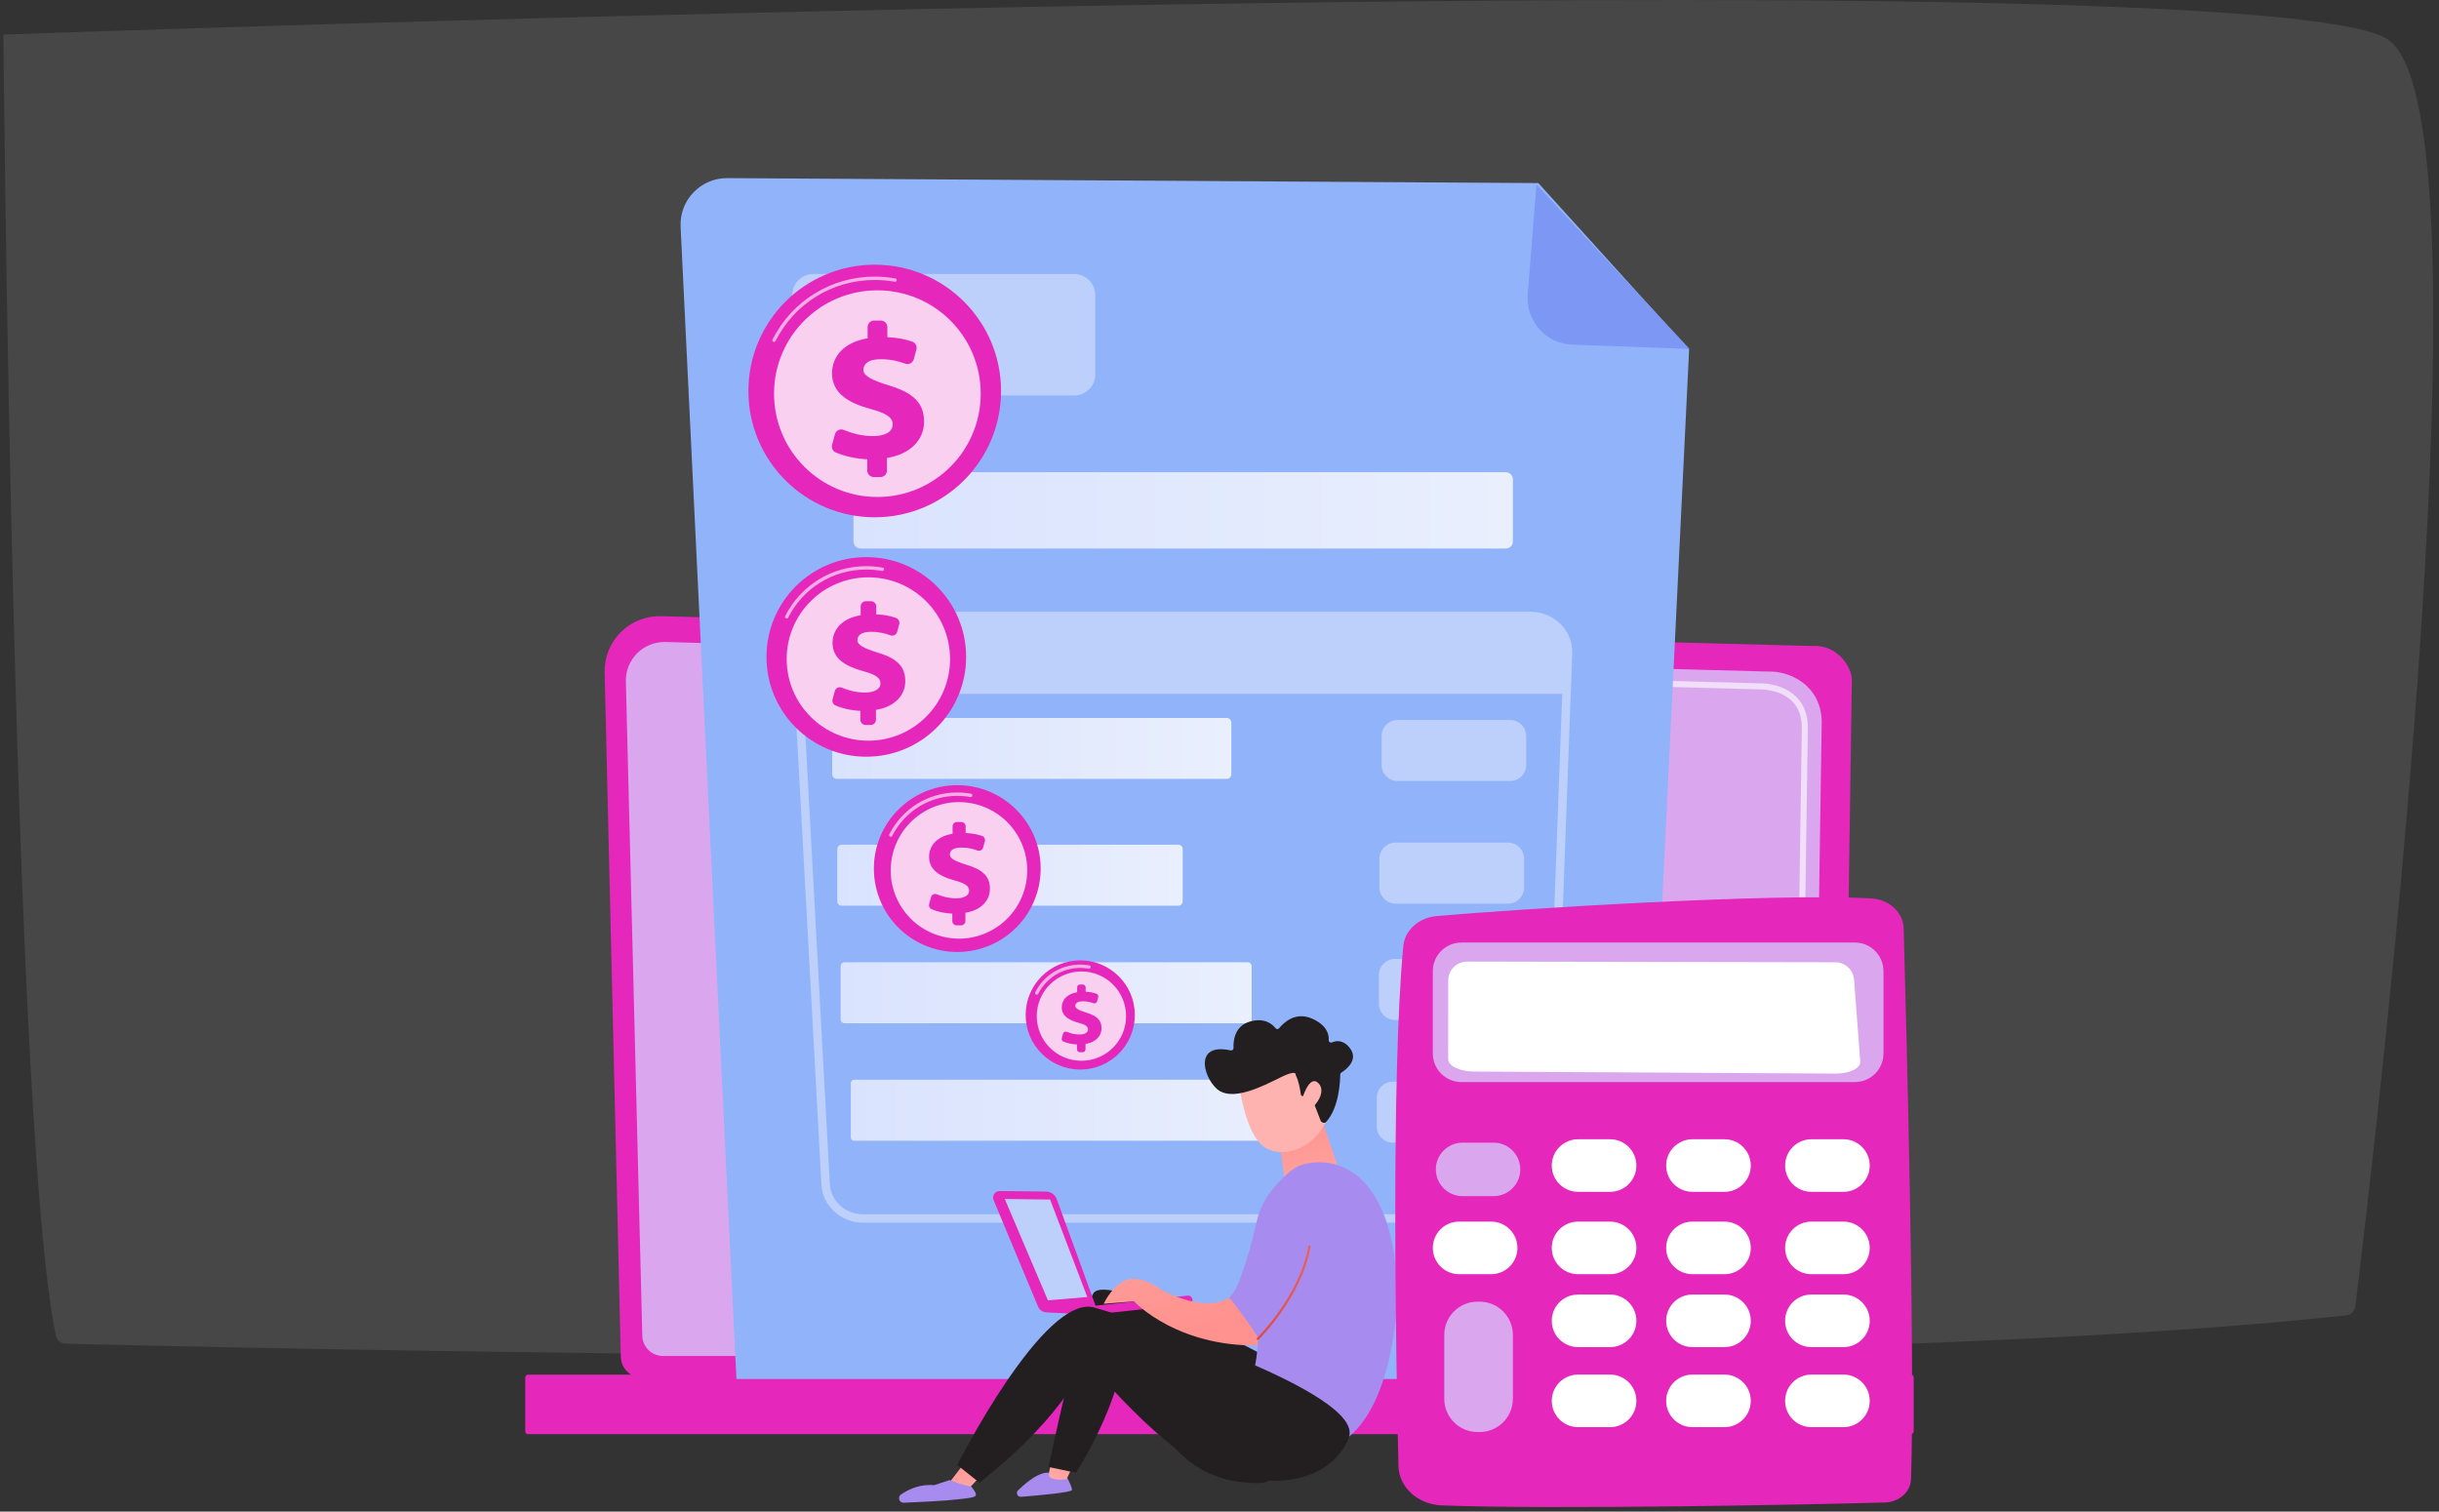<svg width="534" height="331" viewBox="0 0 534 331" fill="none" xmlns="http://www.w3.org/2000/svg">
<rect x="0" y="0" width="534" height="331" fill="#333333" stroke="none"/>
<g clip-path="url(#clip0_1882_5366)">
<path opacity="0.2" fill-rule="evenodd" clip-rule="evenodd" d="M0.742 7.576C0.742 7.576 496.908 -10.236 522.992 8.764C546.241 25.702 521.352 239.759 515.672 286.131C515.543 287.134 514.735 287.91 513.68 288.028C383.098 302.136 78.923 295.779 14.387 294.227C13.321 294.197 12.443 293.49 12.232 292.498C2.768 247.216 0.742 7.576 0.742 7.576Z" fill="#999999"/>
<path d="M135.918 296.973C135.918 299.592 138.066 301.734 140.686 301.734H398.534C401.154 301.734 403.302 299.592 403.302 296.973L405.45 148.795C405.45 146.175 402.366 141.06 396.707 141.447L144.714 134.924C141.426 134.839 138.243 136.103 135.912 138.427C133.58 140.752 132.31 143.929 132.382 147.216L135.918 296.973Z" fill="#E527BB"/>
<path d="M140.625 292.402C140.625 294.884 142.656 296.914 145.138 296.914H392.318C394.8 296.914 396.83 294.884 396.83 292.402L398.854 157.885C398.618 149.79 391.519 146.882 387.216 147.053L145.694 140.576C143.383 140.517 141.149 141.407 139.512 143.038C137.875 144.669 136.971 146.909 137.03 149.22L140.625 292.402Z" fill="#DAA7EE"/>
<path d="M394.15 228.496C394.143 228.496 394.143 228.496 394.137 228.496C393.77 228.49 393.482 228.189 393.488 227.828L393.646 216.918C393.652 216.557 393.947 216.269 394.307 216.269C394.314 216.269 394.314 216.269 394.32 216.269C394.687 216.276 394.975 216.577 394.968 216.937L394.811 227.848C394.805 228.208 394.51 228.496 394.15 228.496Z" fill="white"/>
<path opacity="0.62" d="M394.543 201.763C394.537 201.763 394.537 201.763 394.53 201.763C394.163 201.757 393.875 201.455 393.882 201.095L394.497 159.312C394.484 156.83 393.731 154.846 392.258 153.438C389.507 150.799 385.139 150.936 384.949 150.943L307.756 148.873C307.389 148.867 307.101 148.559 307.114 148.192C307.12 147.825 307.402 147.518 307.795 147.55L384.942 149.62C385.42 149.594 390.077 149.508 393.174 152.482C394.917 154.152 395.807 156.45 395.82 159.319L395.205 201.115C395.198 201.475 394.903 201.763 394.543 201.763Z" fill="white"/>
<path d="M115.616 314.033H418.377C418.711 314.033 418.993 313.758 418.993 313.418V301.623C418.993 301.289 418.718 301.007 418.377 301.007H115.616C115.282 301.007 115 301.282 115 301.623V313.418C115 313.758 115.275 314.033 115.616 314.033Z" fill="#E527BB"/>
<path d="M336.813 40.087L159.229 39C153.394 38.967 148.724 43.84 149.013 49.669L161.233 301.963H358.844L369.82 76.552L336.813 40.087Z" fill="#91B3FA"/>
<path d="M344.262 75.472C338.48 75.269 334.033 70.285 334.485 64.515L336.39 40.421L369.922 76.402L344.262 75.472Z" fill="#7D97F4"/>
<path d="M268.565 170.557H183.231C182.662 170.557 182.203 170.099 182.203 169.529V158.232C182.203 157.662 182.662 157.204 183.231 157.204H268.565C269.135 157.204 269.593 157.662 269.593 158.232V169.529C269.6 170.092 269.135 170.557 268.565 170.557Z" fill="url(#paint0_linear_1882_5366)"/>
<path d="M330.636 171.009H306.012C304.067 171.009 302.488 169.431 302.488 167.486V161.172C302.488 159.227 304.067 157.649 306.012 157.649H330.636C332.581 157.649 334.159 159.227 334.159 161.172V167.486C334.159 169.431 332.581 171.009 330.636 171.009Z" fill="#BDD0FB"/>
<path d="M330.167 197.873H305.543C303.598 197.873 302.02 196.295 302.02 194.35V188.037C302.02 186.092 303.598 184.513 305.543 184.513H330.167C332.112 184.513 333.691 186.092 333.691 188.037V194.35C333.691 196.301 332.112 197.873 330.167 197.873Z" fill="#BDD0FB"/>
<path d="M330.054 223.336H305.43C303.485 223.336 301.906 221.758 301.906 219.812V213.499C301.906 211.554 303.485 209.976 305.43 209.976H330.054C331.999 209.976 333.577 211.554 333.577 213.499V219.812C333.584 221.758 332.006 223.336 330.054 223.336Z" fill="#BDD0FB"/>
<path d="M329.589 250.206H304.965C303.02 250.206 301.441 248.628 301.441 246.683V240.37C301.441 238.425 303.02 236.846 304.965 236.846H329.589C331.534 236.846 333.112 238.425 333.112 240.37V246.683C333.112 248.628 331.541 250.206 329.589 250.206Z" fill="#BDD0FB"/>
<path d="M257.999 198.319H184.27C183.746 198.319 183.32 197.893 183.32 197.369V185.915C183.32 185.391 183.746 184.965 184.27 184.965H257.999C258.523 184.965 258.949 185.391 258.949 185.915V197.369C258.955 197.893 258.529 198.319 257.999 198.319Z" fill="url(#paint1_linear_1882_5366)"/>
<path d="M273.204 224.063H184.897C184.432 224.063 184.059 223.689 184.059 223.224V211.548C184.059 211.083 184.432 210.709 184.897 210.709H273.204C273.669 210.709 274.042 211.083 274.042 211.548V223.224C274.042 223.689 273.669 224.063 273.204 224.063Z" fill="url(#paint2_linear_1882_5366)"/>
<path d="M284.052 249.787H187.015C186.609 249.787 186.281 249.46 186.281 249.054V237.161C186.281 236.755 186.609 236.427 187.015 236.427H284.052C284.458 236.427 284.785 236.755 284.785 237.161V249.054C284.785 249.453 284.458 249.787 284.052 249.787Z" fill="url(#paint3_linear_1882_5366)"/>
<path d="M329.67 120.11H188.434C187.563 120.11 186.855 119.403 186.855 118.532V104.982C186.855 104.111 187.563 103.403 188.434 103.403H329.664C330.535 103.403 331.242 104.111 331.242 104.982V118.532C331.248 119.409 330.541 120.11 329.67 120.11Z" fill="url(#paint4_linear_1882_5366)"/>
<path d="M174.936 151.938H342.971L343.305 142.973C343.469 138.5 339.749 134.904 335.099 134.904H182.644C177.942 134.904 174.202 138.585 174.445 143.104L174.936 151.938Z" fill="#BDD0FB"/>
<path d="M330.809 267.732H188.964C184.104 267.732 180.096 264.058 179.841 259.368L173.521 143.241C173.39 140.857 174.235 138.578 175.905 136.823C177.634 135.002 180.09 133.955 182.644 133.955H335.099C337.627 133.955 340.063 134.976 341.785 136.764C343.449 138.487 344.313 140.739 344.228 143.09L339.938 259.218C339.762 263.992 335.754 267.732 330.809 267.732ZM182.644 135.808C180.594 135.808 178.629 136.64 177.247 138.1C175.938 139.489 175.27 141.276 175.368 143.149L181.688 259.277C181.891 262.984 185.087 265.885 188.957 265.885H330.803C334.745 265.885 337.941 262.931 338.078 259.159L342.368 143.032C342.434 141.185 341.752 139.416 340.443 138.054C339.067 136.627 337.116 135.808 335.092 135.808H182.644Z" fill="#BDD0FB"/>
<path d="M235.171 86.599H178.083C175.529 86.599 173.453 84.529 173.453 81.969V64.627C173.453 62.073 175.523 59.997 178.083 59.997H235.171C237.725 59.997 239.801 62.066 239.801 64.627V81.975C239.795 84.529 237.725 86.599 235.171 86.599Z" fill="#BDD0FB"/>
<path d="M191.516 113.273C206.79 113.273 219.172 100.891 219.172 85.616C219.172 70.342 206.79 57.96 191.516 57.96C176.242 57.96 163.859 70.342 163.859 85.616C163.859 100.891 176.242 113.273 191.516 113.273Z" fill="#E527BB"/>
<path d="M191.514 112.349C206.279 112.349 218.248 100.38 218.248 85.616C218.248 70.852 206.279 58.883 191.514 58.883C176.75 58.883 164.781 70.852 164.781 85.616C164.781 100.38 176.75 112.349 191.514 112.349Z" fill="#E527BB"/>
<path opacity="0.62" d="M169.465 74.882C169.406 74.882 169.354 74.869 169.301 74.843C169.118 74.751 169.046 74.528 169.137 74.345C173.427 65.844 182 60.566 191.515 60.566C193.035 60.566 194.554 60.703 196.034 60.972C196.237 61.011 196.368 61.201 196.329 61.404C196.29 61.607 196.1 61.738 195.897 61.699C194.462 61.437 192.982 61.306 191.509 61.306C182.275 61.306 173.957 66.427 169.792 74.672C169.733 74.803 169.602 74.882 169.465 74.882Z" fill="white"/>
<path opacity="0.78" d="M192.096 108.826C204.592 108.826 214.723 98.695 214.723 86.199C214.723 73.702 204.592 63.572 192.096 63.572C179.599 63.572 169.469 73.702 169.469 86.199C169.469 98.695 179.599 108.826 192.096 108.826Z" fill="white"/>
<path d="M189.875 103.017V100.561C187.307 100.456 184.773 99.854 182.965 99.061C182.324 98.78 181.996 98.059 182.179 97.378L182.808 95.086C183.037 94.248 183.954 93.809 184.753 94.149C186.541 94.896 188.748 95.492 191.132 95.492C193.601 95.492 195.448 94.654 195.448 92.938C195.448 91.386 194.027 90.469 190.588 89.546C185.69 88.203 182.166 86.068 182.166 81.752C182.166 77.855 185.015 74.882 189.96 74.083V71.621C189.96 70.828 190.602 70.186 191.394 70.186H192.841C193.634 70.186 194.276 70.828 194.276 71.621V73.834C196.653 73.933 198.382 74.339 199.751 74.817C200.451 75.066 200.838 75.819 200.641 76.539L200.065 78.661C199.842 79.48 198.971 79.925 198.179 79.63C196.915 79.152 195.127 78.654 192.809 78.654C189.875 78.654 189.036 79.873 189.036 80.96C189.036 82.302 190.798 83.219 194.61 84.398C200.058 86.029 202.318 88.295 202.318 92.355C202.318 96.081 199.554 99.434 194.19 100.273V103.03C194.19 103.822 193.549 104.464 192.756 104.464H191.309C190.516 104.451 189.875 103.809 189.875 103.017Z" fill="#E527BB"/>
<path d="M209.587 208.45C219.671 208.45 227.846 200.275 227.846 190.191C227.846 180.107 219.671 171.932 209.587 171.932C199.503 171.932 191.328 180.107 191.328 190.191C191.328 200.275 199.503 208.45 209.587 208.45Z" fill="#E527BB"/>
<path d="M209.59 207.847C219.341 207.847 227.246 199.942 227.246 190.191C227.246 180.44 219.341 172.535 209.59 172.535C199.839 172.535 191.934 180.44 191.934 190.191C191.934 199.942 199.839 207.847 209.59 207.847Z" fill="#E527BB"/>
<path opacity="0.62" d="M195.027 183.229C194.968 183.229 194.916 183.216 194.864 183.19C194.68 183.098 194.608 182.876 194.7 182.692C197.555 177.041 203.259 173.524 209.586 173.524C210.594 173.524 211.609 173.615 212.592 173.792C212.795 173.831 212.926 174.021 212.887 174.224C212.847 174.427 212.657 174.558 212.454 174.526C211.511 174.355 210.549 174.27 209.579 174.27C203.528 174.27 198.079 177.63 195.355 183.033C195.289 183.151 195.165 183.229 195.027 183.229Z" fill="white"/>
<path opacity="0.78" d="M224.759 192.657C225.903 184.484 220.205 176.929 212.032 175.785C203.858 174.64 196.304 180.338 195.159 188.512C194.014 196.685 199.712 204.24 207.886 205.384C216.06 206.529 223.614 200.831 224.759 192.657Z" fill="white"/>
<path d="M208.505 201.685V200.06C206.809 199.995 205.132 199.595 203.947 199.071C203.521 198.888 203.305 198.41 203.429 197.958L203.842 196.445C203.993 195.889 204.595 195.6 205.126 195.823C206.304 196.321 207.765 196.707 209.337 196.707C210.967 196.707 212.186 196.151 212.186 195.018C212.186 193.996 211.242 193.387 208.977 192.778C205.741 191.894 203.416 190.479 203.416 187.63C203.416 185.057 205.296 183.092 208.564 182.568V180.944C208.564 180.42 208.99 179.994 209.514 179.994H210.47C210.994 179.994 211.419 180.42 211.419 180.944V182.404C212.985 182.47 214.131 182.738 215.034 183.053C215.499 183.216 215.755 183.714 215.624 184.192L215.244 185.594C215.1 186.131 214.524 186.432 214 186.229C213.168 185.914 211.989 185.587 210.457 185.587C208.518 185.587 207.968 186.393 207.968 187.106C207.968 187.991 209.127 188.6 211.649 189.372C215.244 190.453 216.737 191.946 216.737 194.631C216.737 197.094 214.91 199.307 211.367 199.857V201.678C211.367 202.202 210.941 202.628 210.417 202.628H209.461C208.924 202.628 208.505 202.208 208.505 201.685Z" fill="#E527BB"/>
<path d="M236.511 234.194C243.111 234.194 248.463 228.843 248.463 222.242C248.463 215.641 243.111 210.29 236.511 210.29C229.91 210.29 224.559 215.641 224.559 222.242C224.559 228.843 229.91 234.194 236.511 234.194Z" fill="#E527BB"/>
<path d="M236.513 233.795C242.894 233.795 248.066 228.622 248.066 222.242C248.066 215.862 242.894 210.69 236.513 210.69C230.133 210.69 224.961 215.862 224.961 222.242C224.961 228.622 230.133 233.795 236.513 233.795Z" fill="#E527BB"/>
<path opacity="0.62" d="M226.984 217.815C226.925 217.815 226.873 217.802 226.821 217.775C226.637 217.684 226.565 217.461 226.657 217.278C228.543 213.532 232.322 211.207 236.513 211.207C237.181 211.207 237.849 211.266 238.504 211.384C238.707 211.423 238.838 211.613 238.799 211.816C238.76 212.019 238.57 212.15 238.367 212.117C237.758 212.006 237.135 211.947 236.507 211.947C232.597 211.947 229.074 214.115 227.312 217.612C227.246 217.743 227.115 217.815 226.984 217.815Z" fill="white"/>
<path opacity="0.78" d="M236.77 232.275C242.17 232.275 246.548 227.897 246.548 222.497C246.548 217.097 242.17 212.72 236.77 212.72C231.37 212.72 226.992 217.097 226.992 222.497C226.992 227.897 231.37 232.275 236.77 232.275Z" fill="white"/>
<path d="M235.797 229.767V228.706C234.691 228.66 233.59 228.398 232.811 228.058C232.536 227.933 232.392 227.625 232.471 227.331L232.739 226.342C232.837 225.975 233.237 225.792 233.584 225.936C234.357 226.257 235.313 226.519 236.341 226.519C237.409 226.519 238.208 226.158 238.208 225.412C238.208 224.744 237.592 224.344 236.105 223.945C233.99 223.369 232.464 222.445 232.464 220.579C232.464 218.896 233.695 217.612 235.83 217.265V216.204C235.83 215.863 236.105 215.582 236.452 215.582H237.075C237.415 215.582 237.697 215.857 237.697 216.204V217.16C238.725 217.199 239.471 217.376 240.061 217.586C240.362 217.691 240.532 218.018 240.447 218.332L240.198 219.249C240.1 219.603 239.727 219.799 239.38 219.668C238.836 219.459 238.063 219.249 237.061 219.249C235.791 219.249 235.431 219.773 235.431 220.245C235.431 220.821 236.19 221.22 237.841 221.731C240.192 222.439 241.174 223.414 241.174 225.17C241.174 226.781 239.982 228.228 237.664 228.588V229.78C237.664 230.121 237.389 230.402 237.042 230.402H236.42C236.079 230.383 235.797 230.108 235.797 229.767Z" fill="#E527BB"/>
<path d="M189.671 165.698C201.74 165.698 211.525 155.913 211.525 143.844C211.525 131.774 201.74 121.99 189.671 121.99C177.601 121.99 167.816 131.774 167.816 143.844C167.816 155.913 177.601 165.698 189.671 165.698Z" fill="#E527BB"/>
<path d="M210.74 145.338C211.568 133.699 202.803 123.593 191.164 122.766C179.525 121.939 169.419 130.703 168.592 142.342C167.764 153.981 176.529 164.087 188.168 164.915C199.807 165.742 209.913 156.977 210.74 145.338Z" fill="#E527BB"/>
<path opacity="0.62" d="M172.238 135.435C172.179 135.435 172.127 135.422 172.075 135.395C171.891 135.304 171.819 135.081 171.911 134.898C175.316 128.152 182.114 123.967 189.665 123.967C190.87 123.967 192.075 124.079 193.248 124.288C193.451 124.327 193.582 124.517 193.542 124.72C193.503 124.923 193.313 125.054 193.11 125.022C191.977 124.819 190.818 124.714 189.659 124.714C182.389 124.714 175.84 128.748 172.566 135.238C172.507 135.363 172.376 135.435 172.238 135.435Z" fill="white"/>
<path opacity="0.78" d="M190.124 162.188C200.002 162.188 208.009 154.18 208.009 144.302C208.009 134.424 200.002 126.417 190.124 126.417C180.246 126.417 172.238 134.424 172.238 144.302C172.238 154.18 180.246 162.188 190.124 162.188Z" fill="white"/>
<path d="M188.37 157.596V155.651C186.34 155.573 184.336 155.095 182.908 154.466C182.397 154.243 182.142 153.674 182.286 153.137L182.777 151.322C182.961 150.654 183.681 150.314 184.316 150.582C185.731 151.172 187.473 151.643 189.359 151.643C191.311 151.643 192.771 150.982 192.771 149.626C192.771 148.402 191.645 147.675 188.933 146.941C185.056 145.88 182.279 144.191 182.279 140.785C182.279 137.707 184.532 135.356 188.435 134.727V132.782C188.435 132.153 188.946 131.649 189.568 131.649H190.715C191.343 131.649 191.848 132.16 191.848 132.782V134.531C193.727 134.603 195.089 134.924 196.176 135.31C196.733 135.507 197.034 136.103 196.884 136.672L196.432 138.349C196.255 138.997 195.567 139.351 194.939 139.115C193.943 138.735 192.529 138.342 190.695 138.342C188.377 138.342 187.715 139.305 187.715 140.163C187.715 141.224 189.103 141.951 192.116 142.881C196.419 144.171 198.207 145.959 198.207 149.174C198.207 152.121 196.019 154.767 191.782 155.435V157.61C191.782 158.238 191.271 158.743 190.649 158.743H189.503C188.874 158.729 188.37 158.225 188.37 157.596Z" fill="#E527BB"/>
<path d="M264.878 291.269C266.542 291.498 276.241 296.534 275.868 290.155C275.835 289.553 275.455 283.03 275.455 283.03C275.455 283.03 264.4 291.203 264.878 291.269Z" fill="url(#paint5_linear_1882_5366)"/>
<path d="M233.769 323.784C233.769 323.784 231.483 322.101 228.602 322.534C226.604 323.005 224.338 324.931 222.891 326.339C222.635 326.587 222.57 326.961 222.721 327.275C222.871 327.589 223.205 327.779 223.565 327.753C227.344 327.452 234.745 326.797 234.712 326.24C234.666 325.494 233.769 323.784 233.769 323.784Z" fill="#A78BEF"/>
<path d="M235.084 320.51L233.539 323.896C233.539 323.896 229.629 324.446 229.668 322.894C229.708 321.342 230.565 319.417 230.565 319.417L235.084 320.51Z" fill="url(#paint6_linear_1882_5366)"/>
<path d="M279.592 320.17C276.003 305.461 275.918 296.371 275.918 296.371C275.918 296.371 242.158 278.308 239.348 283.253C236.532 288.197 229.57 321.218 229.57 321.218L235.569 322.482C235.569 322.482 245.969 306.541 246.238 293.43C249.695 302.782 253.723 325.37 276.121 324.728C277.234 324.695 278.269 324.165 278.943 323.281C279.611 322.396 279.854 321.25 279.592 320.17Z" fill="#231F20"/>
<path d="M214.335 323.588L210.929 327.21L207.93 324.544L211.414 320.012L214.335 323.588Z" fill="url(#paint7_linear_1882_5366)"/>
<path d="M289.362 244.941L293.016 255.858C293.187 256.356 293.042 256.919 292.669 257.24C291.281 258.419 287.62 260.822 282.302 259.002C281.693 258.792 281.254 258.203 281.156 257.509L279.879 247.888L289.362 244.941Z" fill="url(#paint8_linear_1882_5366)"/>
<path d="M271.227 237.017C271.227 237.017 272.425 247.475 276.341 250.789C280.258 254.103 288.123 251.902 290.965 244.116L286.08 230.54L271.227 237.017Z" fill="url(#paint9_linear_1882_5366)"/>
<path d="M285.453 240.016C285.145 240.108 284.831 239.905 284.792 239.584C284.674 238.621 284.366 236.702 283.672 235.386C283.672 235.386 284.091 234.03 280.201 235.988C276.311 237.947 270.462 240.828 267.116 238.929C263.854 237.076 260.744 228.123 269.441 230.003C269.775 230.075 270.083 229.819 270.069 229.479C270.004 228.018 270.24 224.672 273.658 223.689C276.861 222.766 278.564 224.253 279.258 225.137C279.461 225.399 279.854 225.405 280.063 225.143C281.046 223.925 283.705 221.351 287.464 223.133C290.561 224.6 290.994 226.538 290.908 227.743C290.882 228.13 291.269 228.405 291.629 228.254C292.598 227.835 294.15 227.652 295.578 229.544C297.549 232.164 294.569 234.305 293.679 234.862C293.535 234.954 293.436 235.111 293.436 235.281C293.391 236.611 293.273 242.544 290.273 245.74C290.011 246.015 289.304 245.792 289.166 245.439L287.071 240.036C286.972 239.787 286.697 239.649 286.442 239.728L285.453 240.016Z" fill="#231F20"/>
<path d="M285.051 240.795C285.051 240.795 286.57 235.255 288.6 237.121C290.631 238.988 287.9 242.904 285.496 243.598L285.051 240.795Z" fill="url(#paint10_linear_1882_5366)"/>
<path d="M212.589 325.448C211.711 325.507 207.906 324.093 207.906 324.093L204.507 325.212C201.468 324.924 198.94 326.097 197.264 327.243C196.897 327.491 196.74 327.956 196.877 328.376C197.015 328.795 197.421 329.076 197.866 329.057C201.278 328.913 206.884 328.644 209.707 328.31C213.938 327.819 214.586 327.904 212.589 325.448Z" fill="#A78BEF"/>
<path d="M240.284 287.051L231.371 262.584C231.004 261.588 230.061 260.92 229 260.907L218.875 260.803C217.847 260.79 217.14 261.837 217.539 262.787L227.264 286.082C227.579 286.835 228.299 287.333 229.111 287.365L239.105 287.889L240.284 287.051Z" fill="#E527BB"/>
<path d="M239.102 287.896C239.115 287.896 239.135 287.896 239.148 287.889L260.242 285.591C260.766 285.532 261.139 285.067 261.08 284.543C261.021 284.019 260.55 283.639 260.033 283.705L238.938 286.003C238.414 286.062 238.041 286.527 238.1 287.051C238.159 287.555 238.598 287.922 239.102 287.896Z" fill="#E527BB"/>
<path d="M270.388 283.069C270.388 283.069 266.55 288.656 254.278 282.441C254.278 282.441 250.741 279.546 247.309 280.096C243.878 280.646 241.645 285.486 241.645 285.486L248.298 284.962C248.298 284.962 258.2 295.65 277.546 294.53C277.848 290.188 273.211 286.796 270.388 283.069Z" fill="url(#paint11_linear_1882_5366)"/>
<path d="M285.242 254.994C282.747 255.694 280.101 258.53 278.248 260.894C276.761 262.794 275.733 264.961 275.196 267.306C273.978 272.598 271.247 282.965 269.105 284.071C274.495 290.85 275.465 293.116 275.465 293.116C275.019 301.603 273.159 303.411 273.159 303.411C273.159 303.411 283.441 312.501 295.38 314.564C305.649 306.043 305.976 283.364 305.976 283.364C305.263 256.513 292.643 252.911 285.242 254.994Z" fill="#A78BEF"/>
<path d="M275.399 293.404C275.333 293.41 275.261 293.384 275.209 293.332C275.117 293.234 275.117 293.083 275.215 292.991C275.307 292.9 284.482 283.901 286.46 272.919C286.486 272.788 286.61 272.702 286.741 272.722C286.872 272.748 286.964 272.873 286.938 273.004C284.94 284.144 275.647 293.253 275.556 293.338C275.51 293.378 275.457 293.397 275.399 293.404Z" fill="url(#paint12_linear_1882_5366)"/>
<path d="M295.387 314.557C295.387 314.557 291.393 329.194 267.096 322.527C255.314 319.299 237.821 297.615 237.821 297.615C237.821 297.615 234.468 308.787 214.461 324.675L209.582 320.779C209.582 320.779 228.581 283.161 239.616 286.311C250.658 289.468 298.151 305.054 295.387 314.557Z" fill="#231F20"/>
<path d="M219.992 262.544L229.436 284.733L238.054 284.006L229.914 262.662L219.992 262.544Z" fill="#BDD0FB"/>
<path d="M416.793 203.27C417.389 224.547 419.321 297.936 418.398 323.942C418.3 326.699 415.804 328.906 412.694 328.998C397.303 329.443 340.877 330.576 315.703 329.64C310.457 329.443 306.292 325.684 306.18 321.041C305.656 298.709 304.504 235.897 307.248 207.127C307.575 203.682 310.634 200.932 314.524 200.591C331.283 199.104 387.951 195.476 409.701 196.727C413.624 196.943 416.695 199.785 416.793 203.27Z" fill="#E527BB"/>
<path d="M412.371 212.648V230.677C412.371 234.135 409.568 236.938 406.11 236.938H319.964C316.506 236.938 313.703 234.135 313.703 230.677V212.648C313.703 209.19 316.506 206.387 319.964 206.387H406.11C409.568 206.387 412.371 209.19 412.371 212.648Z" fill="#DAA7EE"/>
<path d="M318.288 211.764C319.061 210.991 320.116 210.559 321.209 210.559L401.828 210.709C403.982 210.716 405.77 212.373 405.934 214.527L407.29 232.439C407.401 233.906 404.971 235.098 401.9 235.078L322.65 234.633C319.585 234.613 317.07 233.402 317.07 231.935L317.077 214.684C317.077 213.584 317.509 212.536 318.288 211.764Z" fill="white"/>
<path d="M390.836 255.217C390.836 258.399 393.416 260.973 396.593 260.973H403.607C406.789 260.973 409.363 258.393 409.363 255.217C409.363 252.034 406.783 249.46 403.607 249.46H396.593C393.41 249.46 390.836 252.04 390.836 255.217Z" fill="white"/>
<path d="M364.793 255.217C364.793 258.399 367.373 260.973 370.55 260.973H377.564C380.746 260.973 383.32 258.393 383.32 255.217C383.32 252.034 380.74 249.46 377.564 249.46H370.55C367.373 249.46 364.793 252.04 364.793 255.217Z" fill="white"/>
<path d="M339.746 255.217C339.746 258.399 342.326 260.973 345.503 260.973H352.517C355.7 260.973 358.273 258.393 358.273 255.217C358.273 252.034 355.693 249.46 352.517 249.46H345.503C342.326 249.46 339.746 252.04 339.746 255.217Z" fill="white"/>
<path d="M314.363 256.061C314.363 259.296 316.983 261.916 320.218 261.916H326.996C330.232 261.916 332.851 259.296 332.851 256.061C332.851 252.826 330.232 250.206 326.996 250.206H320.218C316.983 250.213 314.363 252.832 314.363 256.061Z" fill="#DAA7EE"/>
<path d="M390.836 273.252C390.836 276.435 393.416 279.009 396.593 279.009H403.607C406.789 279.009 409.363 276.429 409.363 273.252C409.363 270.07 406.783 267.496 403.607 267.496H396.593C393.41 267.489 390.836 270.07 390.836 273.252Z" fill="white"/>
<path d="M364.793 273.252C364.793 276.435 367.373 279.009 370.55 279.009H377.564C380.746 279.009 383.32 276.429 383.32 273.252C383.32 270.07 380.74 267.496 377.564 267.496H370.55C367.373 267.489 364.793 270.07 364.793 273.252Z" fill="white"/>
<path d="M339.746 273.252C339.746 276.435 342.326 279.009 345.503 279.009H352.517C355.7 279.009 358.273 276.429 358.273 273.252C358.273 270.07 355.693 267.496 352.517 267.496H345.503C342.326 267.489 339.746 270.07 339.746 273.252Z" fill="white"/>
<path d="M313.703 273.252C313.703 276.435 316.283 279.009 319.46 279.009H326.474C329.657 279.009 332.23 276.429 332.23 273.252C332.23 270.07 329.65 267.496 326.474 267.496H319.46C316.283 267.489 313.703 270.07 313.703 273.252Z" fill="white"/>
<path d="M390.836 289.219C390.836 292.402 393.416 294.975 396.593 294.975H403.607C406.789 294.975 409.363 292.395 409.363 289.219C409.363 286.036 406.783 283.462 403.607 283.462H396.593C393.41 283.456 390.836 286.036 390.836 289.219Z" fill="white"/>
<path d="M364.793 289.219C364.793 292.402 367.373 294.975 370.55 294.975H377.564C380.746 294.975 383.32 292.395 383.32 289.219C383.32 286.036 380.74 283.462 377.564 283.462H370.55C367.373 283.456 364.793 286.036 364.793 289.219Z" fill="white"/>
<path d="M339.746 289.219C339.746 292.402 342.326 294.975 345.503 294.975H352.517C355.7 294.975 358.273 292.395 358.273 289.219C358.273 286.036 355.693 283.462 352.517 283.462H345.503C342.326 283.456 339.746 286.036 339.746 289.219Z" fill="white"/>
<path d="M390.836 306.744C390.836 309.927 393.416 312.501 396.593 312.501H403.607C406.789 312.501 409.363 309.92 409.363 306.744C409.363 303.561 406.783 300.988 403.607 300.988H396.593C393.41 300.988 390.836 303.568 390.836 306.744Z" fill="white"/>
<path d="M364.793 306.744C364.793 309.927 367.373 312.501 370.55 312.501H377.564C380.746 312.501 383.32 309.92 383.32 306.744C383.32 303.561 380.74 300.988 377.564 300.988H370.55C367.373 300.988 364.793 303.568 364.793 306.744Z" fill="white"/>
<path d="M339.746 306.744C339.746 309.927 342.326 312.501 345.503 312.501H352.517C355.7 312.501 358.273 309.92 358.273 306.744C358.273 303.561 355.693 300.988 352.517 300.988H345.503C342.326 300.988 339.746 303.568 339.746 306.744Z" fill="white"/>
<path d="M316.211 306.279C316.211 310.307 319.472 313.568 323.5 313.568H323.945C327.973 313.568 331.234 310.307 331.234 306.279V292.31C331.234 288.282 327.973 285.021 323.945 285.021H323.5C319.472 285.021 316.211 288.282 316.211 292.31V306.279Z" fill="#DAA7EE"/>
</g>
<defs>
<linearGradient id="paint0_linear_1882_5366" x1="182.202" y1="163.876" x2="269.597" y2="163.876" gradientUnits="userSpaceOnUse">
<stop stop-color="#DAE3FE"/>
<stop offset="1" stop-color="#E9EFFD"/>
</linearGradient>
<linearGradient id="paint1_linear_1882_5366" x1="183.317" y1="191.637" x2="258.953" y2="191.637" gradientUnits="userSpaceOnUse">
<stop stop-color="#DAE3FE"/>
<stop offset="1" stop-color="#E9EFFD"/>
</linearGradient>
<linearGradient id="paint2_linear_1882_5366" x1="184.056" y1="217.385" x2="274.043" y2="217.385" gradientUnits="userSpaceOnUse">
<stop stop-color="#DAE3FE"/>
<stop offset="1" stop-color="#E9EFFD"/>
</linearGradient>
<linearGradient id="paint3_linear_1882_5366" x1="186.281" y1="243.105" x2="284.784" y2="243.105" gradientUnits="userSpaceOnUse">
<stop stop-color="#DAE3FE"/>
<stop offset="1" stop-color="#E9EFFD"/>
</linearGradient>
<linearGradient id="paint4_linear_1882_5366" x1="186.859" y1="111.76" x2="331.247" y2="111.76" gradientUnits="userSpaceOnUse">
<stop stop-color="#DAE3FE"/>
<stop offset="1" stop-color="#E9EFFD"/>
</linearGradient>
<linearGradient id="paint5_linear_1882_5366" x1="273.746" y1="285.541" x2="266.879" y2="297.436" gradientUnits="userSpaceOnUse">
<stop stop-color="#FDF53F"/>
<stop offset="0.664" stop-color="#E57A58"/>
<stop offset="1" stop-color="#D93C65"/>
</linearGradient>
<linearGradient id="paint6_linear_1882_5366" x1="234.22" y1="318.579" x2="229.465" y2="325.325" gradientUnits="userSpaceOnUse">
<stop stop-color="#FF928E"/>
<stop offset="1" stop-color="#FEB3B1"/>
</linearGradient>
<linearGradient id="paint7_linear_1882_5366" x1="209.399" y1="319.099" x2="213.278" y2="330.219" gradientUnits="userSpaceOnUse">
<stop stop-color="#FF928E"/>
<stop offset="1" stop-color="#FEB3B1"/>
</linearGradient>
<linearGradient id="paint8_linear_1882_5366" x1="285.043" y1="243.035" x2="290.227" y2="277.47" gradientUnits="userSpaceOnUse">
<stop stop-color="#FF928E"/>
<stop offset="1" stop-color="#FEB3B1"/>
</linearGradient>
<linearGradient id="paint9_linear_1882_5366" x1="190.424" y1="-201.218" x2="197.949" y2="-164.529" gradientUnits="userSpaceOnUse">
<stop stop-color="#FF928E"/>
<stop offset="1" stop-color="#FEB3B1"/>
</linearGradient>
<linearGradient id="paint10_linear_1882_5366" x1="196.445" y1="-202.453" x2="203.97" y2="-165.763" gradientUnits="userSpaceOnUse">
<stop stop-color="#FF928E"/>
<stop offset="1" stop-color="#FEB3B1"/>
</linearGradient>
<linearGradient id="paint11_linear_1882_5366" x1="260.546" y1="291.599" x2="236.106" y2="229.792" gradientUnits="userSpaceOnUse">
<stop stop-color="#FF928E"/>
<stop offset="1" stop-color="#FEB3B1"/>
</linearGradient>
<linearGradient id="paint12_linear_1882_5366" x1="275.142" y1="283.058" x2="286.939" y2="283.058" gradientUnits="userSpaceOnUse">
<stop stop-color="#E1473D"/>
<stop offset="1" stop-color="#E9605A"/>
</linearGradient>
<clipPath id="clip0_1882_5366">
<rect width="532.49" height="330.06" fill="white" transform="translate(0.742)"/>
</clipPath>
</defs>
</svg>
